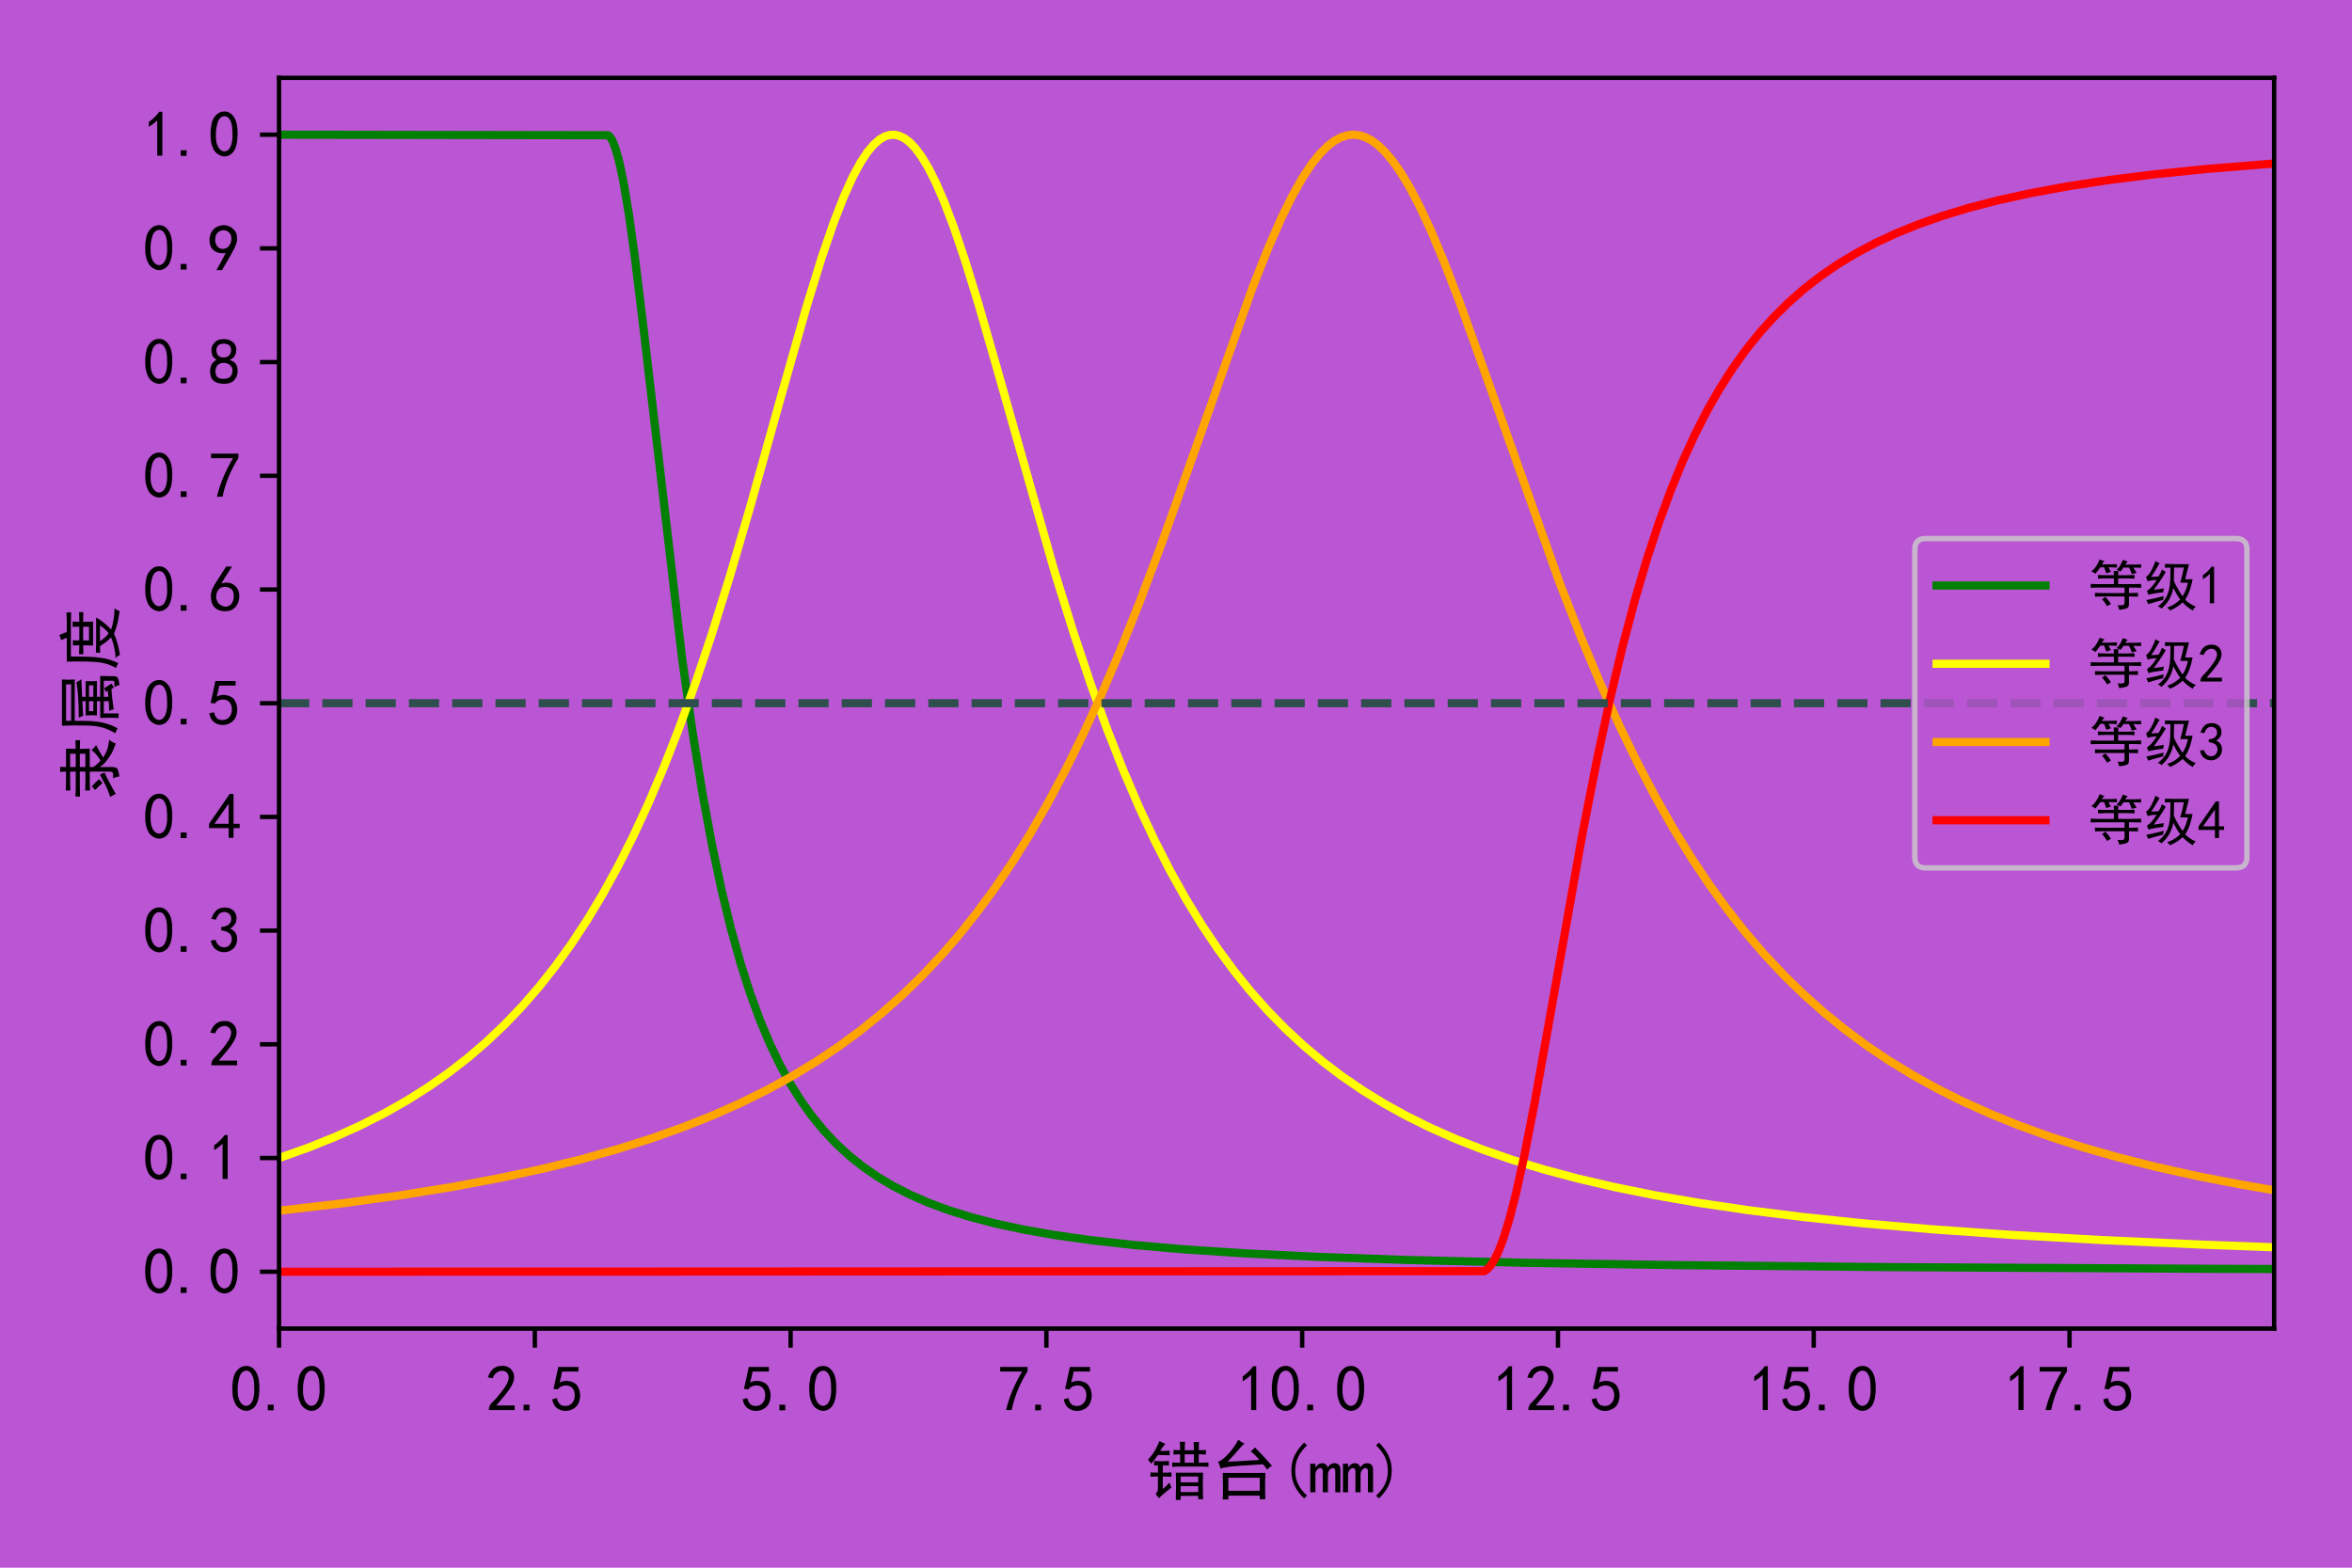 <?xml version="1.0" encoding="utf-8" standalone="no"?>
<!DOCTYPE svg PUBLIC "-//W3C//DTD SVG 1.1//EN"
  "http://www.w3.org/Graphics/SVG/1.1/DTD/svg11.dtd">
<!-- Created with matplotlib (http://matplotlib.org/) -->
<svg height="288pt" version="1.1" viewBox="0 0 432 288" width="432pt" xmlns="http://www.w3.org/2000/svg" xmlns:xlink="http://www.w3.org/1999/xlink">
 <defs>
  <style type="text/css">
*{stroke-linecap:butt;stroke-linejoin:round;}
  </style>
 </defs>
 <g id="figure_1">
  <g id="patch_1">
   <path d="M 0 288 
L 432 288 
L 432 0 
L 0 0 
z
" style="fill:#ba55d3;"/>
  </g>
  <g id="axes_1">
   <g id="patch_2">
    <path d="M 51.253 244.075 
L 417.7 244.075 
L 417.7 14.3 
L 51.253 14.3 
z
" style="fill:#ba55d3;"/>
   </g>
   <g id="matplotlib.axis_1">
    <g id="xtick_1">
     <g id="line2d_1">
      <defs>
       <path d="M 0 0 
L 0 3.5 
" id="m43d0f70205" style="stroke:#000000;stroke-width:0.8;"/>
      </defs>
      <g>
       <use style="stroke:#000000;stroke-width:0.8;" x="51.253" xlink:href="#m43d0f70205" y="244.075"/>
      </g>
     </g>
     <g id="text_1">
      <!-- 0.0 -->
      <defs>
       <path d="M 3.125 29.297 
Q 3.906 50 6.438 56.047 
Q 8.984 62.109 13.672 66.016 
Q 18.359 69.922 25.188 69.922 
Q 32.031 69.922 37.109 64.25 
Q 42.188 58.594 43.75 50 
Q 45.312 41.406 44.719 30.266 
Q 44.141 19.141 40.812 12.109 
Q 37.5 5.078 30.859 2.344 
Q 24.219 -0.391 17.578 2.922 
Q 10.938 6.25 8.203 11.719 
Q 5.469 17.188 4.297 23.234 
Q 3.125 29.297 3.906 50 
z
M 12.891 52.734 
Q 10.547 31.25 12.5 22.844 
Q 14.453 14.453 18.938 10.938 
Q 23.438 7.422 28.125 9.562 
Q 32.812 11.719 34.953 18.156 
Q 37.109 24.609 37.109 32.219 
Q 37.109 39.844 36.516 46.094 
Q 35.938 52.344 33 57.422 
Q 30.078 62.5 25.188 62.688 
Q 20.312 62.891 16.594 57.812 
Q 12.891 52.734 10.547 31.25 
z
" id="SimHei-30"/>
       <path d="M 16.797 1.953 
L 7.812 1.953 
L 7.812 10.547 
L 16.797 10.547 
z
" id="SimHei-2e"/>
      </defs>
      <g transform="translate(42.253 259.325)scale(0.12 -0.12)">
       <use xlink:href="#SimHei-30"/>
       <use x="50" xlink:href="#SimHei-2e"/>
       <use x="100" xlink:href="#SimHei-30"/>
      </g>
     </g>
    </g>
    <g id="xtick_2">
     <g id="line2d_2">
      <g>
       <use style="stroke:#000000;stroke-width:0.8;" x="98.233" xlink:href="#m43d0f70205" y="244.075"/>
      </g>
     </g>
     <g id="text_2">
      <!-- 2.5 -->
      <defs>
       <path d="M 4.688 3.906 
Q 5.078 9.766 10.156 14.453 
Q 15.234 19.141 23.047 29.094 
Q 30.859 39.062 33.203 44.531 
Q 35.547 50 34.953 53.906 
Q 34.375 57.812 31.25 60.344 
Q 28.125 62.891 24.016 62.5 
Q 19.922 62.109 16.203 59.375 
Q 12.5 56.641 10.547 51.172 
L 3.125 52.344 
Q 6.25 61.328 11.125 65.422 
Q 16.016 69.531 22.656 69.922 
Q 26.562 70.312 29.688 69.719 
Q 32.812 69.141 36.125 66.984 
Q 39.453 64.844 41.594 60.547 
Q 43.75 56.25 43.156 50.188 
Q 42.578 44.141 37.109 35.734 
Q 31.641 27.344 16.016 9.375 
L 44.141 9.375 
L 44.141 2.344 
L 4.688 2.344 
z
" id="SimHei-32"/>
       <path d="M 8.594 20.703 
Q 11.328 10.156 17.969 8.984 
Q 24.609 7.812 28.703 10.344 
Q 32.812 12.891 34.562 16.984 
Q 36.328 21.094 36.125 26.172 
Q 35.938 31.25 33.391 34.766 
Q 30.859 38.281 26.953 39.453 
Q 23.047 40.625 18.156 39.453 
Q 13.281 38.281 10.156 33.984 
L 3.516 34.766 
Q 4.297 37.109 10.938 68.359 
L 41.797 68.359 
L 41.797 61.328 
L 16.797 61.328 
Q 14.844 50.781 12.891 44.531 
Q 18.75 47.266 23.828 47.062 
Q 28.906 46.875 33.594 44.719 
Q 38.281 42.578 40.422 38.859 
Q 42.578 35.156 43.547 31.438 
Q 44.531 27.734 44.328 23.438 
Q 44.141 19.141 42.578 14.641 
Q 41.016 10.156 37.891 7.219 
Q 34.766 4.297 30.266 2.531 
Q 25.781 0.781 19.922 1.172 
Q 14.062 1.562 8.781 5.469 
Q 3.516 9.375 1.562 18.75 
z
" id="SimHei-35"/>
      </defs>
      <g transform="translate(89.233 259.325)scale(0.12 -0.12)">
       <use xlink:href="#SimHei-32"/>
       <use x="50" xlink:href="#SimHei-2e"/>
       <use x="100" xlink:href="#SimHei-35"/>
      </g>
     </g>
    </g>
    <g id="xtick_3">
     <g id="line2d_3">
      <g>
       <use style="stroke:#000000;stroke-width:0.8;" x="145.214" xlink:href="#m43d0f70205" y="244.075"/>
      </g>
     </g>
     <g id="text_3">
      <!-- 5.0 -->
      <g transform="translate(136.214 259.325)scale(0.12 -0.12)">
       <use xlink:href="#SimHei-35"/>
       <use x="50" xlink:href="#SimHei-2e"/>
       <use x="100" xlink:href="#SimHei-30"/>
      </g>
     </g>
    </g>
    <g id="xtick_4">
     <g id="line2d_4">
      <g>
       <use style="stroke:#000000;stroke-width:0.8;" x="192.194" xlink:href="#m43d0f70205" y="244.075"/>
      </g>
     </g>
     <g id="text_4">
      <!-- 7.5 -->
      <defs>
       <path d="M 13.281 2.344 
Q 20.312 32.031 37.891 61.328 
L 4.297 61.328 
L 4.297 68.359 
L 46.094 68.359 
L 46.094 61.719 
Q 27.734 32.031 21.875 2.344 
L 13.281 2.344 
z
" id="SimHei-37"/>
      </defs>
      <g transform="translate(183.194 259.325)scale(0.12 -0.12)">
       <use xlink:href="#SimHei-37"/>
       <use x="50" xlink:href="#SimHei-2e"/>
       <use x="100" xlink:href="#SimHei-35"/>
      </g>
     </g>
    </g>
    <g id="xtick_5">
     <g id="line2d_5">
      <g>
       <use style="stroke:#000000;stroke-width:0.8;" x="239.175" xlink:href="#m43d0f70205" y="244.075"/>
      </g>
     </g>
     <g id="text_5">
      <!-- 10.0 -->
      <defs>
       <path d="M 21.875 56.25 
Q 16.797 51.172 8.984 46.484 
L 8.984 53.906 
Q 18.75 60.547 25 69.531 
L 29.688 69.531 
L 29.688 2.344 
L 21.875 2.344 
z
" id="SimHei-31"/>
      </defs>
      <g transform="translate(227.175 259.325)scale(0.12 -0.12)">
       <use xlink:href="#SimHei-31"/>
       <use x="50" xlink:href="#SimHei-30"/>
       <use x="100" xlink:href="#SimHei-2e"/>
       <use x="150" xlink:href="#SimHei-30"/>
      </g>
     </g>
    </g>
    <g id="xtick_6">
     <g id="line2d_6">
      <g>
       <use style="stroke:#000000;stroke-width:0.8;" x="286.155" xlink:href="#m43d0f70205" y="244.075"/>
      </g>
     </g>
     <g id="text_6">
      <!-- 12.5 -->
      <g transform="translate(274.155 259.325)scale(0.12 -0.12)">
       <use xlink:href="#SimHei-31"/>
       <use x="50" xlink:href="#SimHei-32"/>
       <use x="100" xlink:href="#SimHei-2e"/>
       <use x="150" xlink:href="#SimHei-35"/>
      </g>
     </g>
    </g>
    <g id="xtick_7">
     <g id="line2d_7">
      <g>
       <use style="stroke:#000000;stroke-width:0.8;" x="333.135" xlink:href="#m43d0f70205" y="244.075"/>
      </g>
     </g>
     <g id="text_7">
      <!-- 15.0 -->
      <g transform="translate(321.135 259.325)scale(0.12 -0.12)">
       <use xlink:href="#SimHei-31"/>
       <use x="50" xlink:href="#SimHei-35"/>
       <use x="100" xlink:href="#SimHei-2e"/>
       <use x="150" xlink:href="#SimHei-30"/>
      </g>
     </g>
    </g>
    <g id="xtick_8">
     <g id="line2d_8">
      <g>
       <use style="stroke:#000000;stroke-width:0.8;" x="380.116" xlink:href="#m43d0f70205" y="244.075"/>
      </g>
     </g>
     <g id="text_8">
      <!-- 17.5 -->
      <g transform="translate(368.116 259.325)scale(0.12 -0.12)">
       <use xlink:href="#SimHei-31"/>
       <use x="50" xlink:href="#SimHei-37"/>
       <use x="100" xlink:href="#SimHei-2e"/>
       <use x="150" xlink:href="#SimHei-35"/>
      </g>
     </g>
    </g>
    <g id="text_9">
     <!-- 错台(mm) -->
     <defs>
      <path d="M 87.5 32.031 
Q 87.109 27.344 87.109 12.109 
Q 87.109 -2.734 87.5 -8.594 
L 80.078 -8.594 
L 80.078 -3.516 
L 53.125 -3.516 
L 53.125 -9.766 
L 45.703 -9.766 
Q 46.094 1.562 46.094 12.5 
Q 46.094 23.828 45.703 32.031 
L 87.5 32.031 
z
M 52.344 66.406 
Q 52.344 75 51.953 79.297 
L 59.766 79.297 
Q 59.375 71.484 59.375 66.406 
L 73.438 66.406 
Q 73.438 73.047 73.047 78.906 
L 81.25 78.906 
Q 80.859 74.609 80.859 66.406 
Q 87.109 66.406 91.797 66.797 
L 91.797 59.766 
Q 86.328 60.156 80.859 60.156 
L 80.859 47.266 
Q 91.406 47.266 95.703 47.656 
L 95.703 41.016 
Q 91.016 41.406 83.203 41.406 
L 50.391 41.406 
Q 47.656 41.406 40.234 41.016 
L 40.234 47.656 
Q 44.531 47.266 52.344 47.266 
L 52.344 60.156 
Q 50 60.156 42.188 59.766 
L 42.188 66.797 
Q 49.219 66.406 52.344 66.406 
z
M 35.156 42.969 
Q 30.859 43.359 25.781 43.359 
L 25.781 32.031 
Q 33.203 32.031 39.062 32.422 
L 39.062 25.781 
Q 32.812 26.172 25.781 26.172 
L 25.781 7.031 
Q 32.031 12.109 35.938 16.797 
Q 37.5 12.5 39.062 9.375 
Q 34.766 5.859 29.688 1.75 
Q 24.609 -2.344 19.922 -7.031 
Q 17.188 -3.125 14.844 -0.391 
Q 18.359 3.125 18.359 7.422 
L 18.359 26.172 
Q 12.109 26.172 7.031 25.781 
L 7.031 32.422 
Q 12.5 32.031 18.359 32.031 
L 18.359 43.359 
Q 15.625 43.359 12.5 42.969 
L 12.5 50 
Q 16.406 49.609 20.312 49.609 
L 28.516 49.609 
Q 31.641 49.609 35.156 50 
z
M 3.125 51.953 
Q 10.156 59.375 14.25 66.797 
Q 18.359 74.219 20.703 80.469 
Q 25.781 77.734 29.688 75.781 
Q 24.609 70.703 21.875 65.234 
Q 30.078 65.234 36.328 65.625 
L 36.328 58.594 
Q 29.297 58.984 18.359 58.984 
Q 13.281 51.953 8.203 45.703 
Q 5.859 48.828 3.125 51.953 
z
M 80.078 2.344 
L 80.078 11.328 
L 53.125 11.328 
L 53.125 2.344 
z
M 80.078 17.188 
L 80.078 26.172 
L 53.125 26.172 
L 53.125 17.188 
z
M 73.438 47.266 
L 73.438 60.156 
L 59.375 60.156 
L 59.375 47.266 
z
" id="SimHei-9519"/>
      <path d="M 82.812 31.641 
Q 82.422 24.609 82.422 11.328 
Q 82.422 -1.562 82.812 -8.594 
L 74.219 -8.594 
L 74.219 -3.125 
L 26.172 -3.125 
L 26.172 -8.984 
L 17.578 -8.984 
Q 17.969 -3.125 17.969 8.984 
Q 17.969 21.484 17.578 31.641 
L 82.812 31.641 
z
M 50.781 76.562 
Q 47.656 74.219 41.797 67.188 
Q 35.938 60.156 25 48.828 
Q 35.547 49.219 46.484 49.797 
Q 57.422 50.391 73.438 51.562 
Q 70.312 56.25 60.547 64.844 
Q 63.672 66.797 66.797 70.703 
Q 81.641 55.469 92.969 42.578 
Q 88.672 40.234 85.547 36.719 
Q 82.031 42.188 78.906 44.922 
Q 59.375 43.75 40.422 42.375 
Q 21.484 41.016 14.062 38.281 
Q 12.5 45.703 10.156 48.438 
Q 15.625 50 24.797 59.375 
Q 33.984 68.75 41.406 82.422 
Q 46.875 78.125 50.781 76.562 
z
M 74.219 4.297 
L 74.219 24.219 
L 26.172 24.219 
L 26.172 4.297 
z
" id="SimHei-53f0"/>
      <path d="M 46.484 -3.125 
L 42.188 -7.422 
Q 32.422 1.953 27.531 12.109 
Q 22.656 22.266 22.656 35.156 
Q 22.656 48.047 27.531 58.203 
Q 32.422 68.359 42.188 78.125 
L 46.484 73.828 
Q 37.5 65.234 33 56.047 
Q 28.516 46.875 28.516 35.156 
Q 28.516 23.438 33 14.25 
Q 37.5 5.078 46.484 -3.125 
z
" id="SimHei-28"/>
      <path d="M 47.656 1.953 
L 39.844 1.953 
L 39.844 33.594 
Q 39.844 35.938 39.062 37.5 
Q 38.281 39.062 35.938 39.062 
Q 33.203 39.062 30.859 36.125 
Q 28.516 33.203 28.516 28.516 
L 28.516 1.953 
L 20.703 1.953 
L 20.703 33.594 
Q 20.703 35.938 19.922 37.5 
Q 19.141 39.062 16.797 39.062 
Q 14.062 39.062 11.719 36.125 
Q 9.375 33.203 9.375 28.516 
L 9.375 1.953 
L 1.562 1.953 
L 1.562 45.703 
L 9.375 45.703 
L 9.375 39.844 
Q 11.328 42.969 14.062 44.719 
Q 16.797 46.484 19.922 46.484 
Q 23.047 46.484 25.188 44.719 
Q 27.344 42.969 28.125 39.844 
Q 30.078 42.969 32.609 44.719 
Q 35.156 46.484 38.281 46.484 
Q 42.969 46.484 45.312 43.938 
Q 47.656 41.406 47.656 36.719 
z
" id="SimHei-6d"/>
      <path d="M 26.172 35.156 
Q 26.172 22.266 21.281 12.109 
Q 16.406 1.953 6.641 -7.422 
L 2.344 -3.125 
Q 11.328 5.078 15.812 14.25 
Q 20.312 23.438 20.312 35.156 
Q 20.312 46.875 15.812 56.047 
Q 11.328 65.234 2.344 73.828 
L 6.641 78.125 
Q 16.406 68.359 21.281 58.203 
Q 26.172 48.047 26.172 35.156 
z
" id="SimHei-29"/>
     </defs>
     <g transform="translate(210.477 274.387)scale(0.12 -0.12)">
      <use xlink:href="#SimHei-9519"/>
      <use x="100" xlink:href="#SimHei-53f0"/>
      <use x="200" xlink:href="#SimHei-28"/>
      <use x="250" xlink:href="#SimHei-6d"/>
      <use x="300" xlink:href="#SimHei-6d"/>
      <use x="350" xlink:href="#SimHei-29"/>
     </g>
    </g>
   </g>
   <g id="matplotlib.axis_2">
    <g id="ytick_1">
     <g id="line2d_9">
      <defs>
       <path d="M 0 0 
L -3.5 0 
" id="m09ac8ba32f" style="stroke:#000000;stroke-width:0.8;"/>
      </defs>
      <g>
       <use style="stroke:#000000;stroke-width:0.8;" x="51.253" xlink:href="#m09ac8ba32f" y="233.631"/>
      </g>
     </g>
     <g id="text_10">
      <!-- 0.0 -->
      <g transform="translate(26.253 237.756)scale(0.12 -0.12)">
       <use xlink:href="#SimHei-30"/>
       <use x="50" xlink:href="#SimHei-2e"/>
       <use x="100" xlink:href="#SimHei-30"/>
      </g>
     </g>
    </g>
    <g id="ytick_2">
     <g id="line2d_10">
      <g>
       <use style="stroke:#000000;stroke-width:0.8;" x="51.253" xlink:href="#m09ac8ba32f" y="212.742"/>
      </g>
     </g>
     <g id="text_11">
      <!-- 0.1 -->
      <g transform="translate(26.253 216.867)scale(0.12 -0.12)">
       <use xlink:href="#SimHei-30"/>
       <use x="50" xlink:href="#SimHei-2e"/>
       <use x="100" xlink:href="#SimHei-31"/>
      </g>
     </g>
    </g>
    <g id="ytick_3">
     <g id="line2d_11">
      <g>
       <use style="stroke:#000000;stroke-width:0.8;" x="51.253" xlink:href="#m09ac8ba32f" y="191.853"/>
      </g>
     </g>
     <g id="text_12">
      <!-- 0.2 -->
      <g transform="translate(26.253 195.978)scale(0.12 -0.12)">
       <use xlink:href="#SimHei-30"/>
       <use x="50" xlink:href="#SimHei-2e"/>
       <use x="100" xlink:href="#SimHei-32"/>
      </g>
     </g>
    </g>
    <g id="ytick_4">
     <g id="line2d_12">
      <g>
       <use style="stroke:#000000;stroke-width:0.8;" x="51.253" xlink:href="#m09ac8ba32f" y="170.965"/>
      </g>
     </g>
     <g id="text_13">
      <!-- 0.3 -->
      <defs>
       <path d="M 3.906 19.141 
L 10.938 20.312 
Q 12.5 15.234 16.016 11.906 
Q 19.531 8.594 24.797 8.781 
Q 30.078 8.984 33.203 13.078 
Q 36.328 17.188 35.938 22.453 
Q 35.547 27.734 31.828 30.656 
Q 28.125 33.594 19.922 34.766 
L 19.922 39.844 
Q 28.125 40.625 31.828 44.141 
Q 35.547 47.656 35.156 53.312 
Q 34.766 58.984 30.078 61.516 
Q 25.391 64.062 20.109 62.109 
Q 14.844 60.156 11.719 51.172 
L 4.688 52.344 
Q 7.031 59.375 11.125 64.062 
Q 15.234 68.75 22.266 69.531 
Q 29.297 70.312 34.562 67.766 
Q 39.844 65.234 41.984 59.953 
Q 44.141 54.688 42.578 48.438 
Q 41.016 42.188 33.594 37.5 
Q 39.062 35.156 41.984 30.469 
Q 44.922 25.781 43.938 18.156 
Q 42.969 10.547 37.109 5.859 
Q 31.25 1.172 23.828 1.359 
Q 16.406 1.562 10.938 6.047 
Q 5.469 10.547 3.906 19.141 
z
" id="SimHei-33"/>
      </defs>
      <g transform="translate(26.253 175.09)scale(0.12 -0.12)">
       <use xlink:href="#SimHei-30"/>
       <use x="50" xlink:href="#SimHei-2e"/>
       <use x="100" xlink:href="#SimHei-33"/>
      </g>
     </g>
    </g>
    <g id="ytick_5">
     <g id="line2d_13">
      <g>
       <use style="stroke:#000000;stroke-width:0.8;" x="51.253" xlink:href="#m09ac8ba32f" y="150.076"/>
      </g>
     </g>
     <g id="text_14">
      <!-- 0.4 -->
      <defs>
       <path d="M 31.25 17.188 
L 1.172 17.188 
L 1.172 23.828 
L 32.812 69.531 
L 38.672 69.531 
L 38.672 23.828 
L 48.047 23.828 
L 48.047 17.188 
L 38.672 17.188 
L 38.672 2.344 
L 31.25 2.344 
z
M 31.25 23.828 
L 31.25 54.688 
L 9.375 23.828 
z
" id="SimHei-34"/>
      </defs>
      <g transform="translate(26.253 154.201)scale(0.12 -0.12)">
       <use xlink:href="#SimHei-30"/>
       <use x="50" xlink:href="#SimHei-2e"/>
       <use x="100" xlink:href="#SimHei-34"/>
      </g>
     </g>
    </g>
    <g id="ytick_6">
     <g id="line2d_14">
      <g>
       <use style="stroke:#000000;stroke-width:0.8;" x="51.253" xlink:href="#m09ac8ba32f" y="129.188"/>
      </g>
     </g>
     <g id="text_15">
      <!-- 0.5 -->
      <g transform="translate(26.253 133.312)scale(0.12 -0.12)">
       <use xlink:href="#SimHei-30"/>
       <use x="50" xlink:href="#SimHei-2e"/>
       <use x="100" xlink:href="#SimHei-35"/>
      </g>
     </g>
    </g>
    <g id="ytick_7">
     <g id="line2d_15">
      <g>
       <use style="stroke:#000000;stroke-width:0.8;" x="51.253" xlink:href="#m09ac8ba32f" y="108.299"/>
      </g>
     </g>
     <g id="text_16">
      <!-- 0.6 -->
      <defs>
       <path d="M 3.516 19.531 
Q 4.297 30.859 6.047 34.766 
Q 7.812 38.672 11.328 44.531 
L 27.344 69.531 
L 36.328 69.531 
L 19.922 43.75 
Q 30.469 46.484 36.719 42.969 
Q 42.969 39.453 45.109 34.953 
Q 47.266 30.469 47.453 25.188 
Q 47.656 19.922 45.891 14.844 
Q 44.141 9.766 39.641 5.656 
Q 35.156 1.562 27.141 1.172 
Q 19.141 0.781 13.469 4.094 
Q 7.812 7.422 5.656 13.469 
Q 3.516 19.531 4.297 30.859 
z
M 12.5 16.016 
Q 19.531 8.594 25.391 8.203 
Q 31.25 7.812 35.156 12.109 
Q 39.062 16.406 39.062 24.609 
Q 39.062 32.812 34.172 35.938 
Q 29.297 39.062 23.234 38.281 
Q 17.188 37.5 14.453 32.422 
Q 11.719 27.344 12.109 21.672 
Q 12.5 16.016 19.531 8.594 
z
" id="SimHei-36"/>
      </defs>
      <g transform="translate(26.253 112.424)scale(0.12 -0.12)">
       <use xlink:href="#SimHei-30"/>
       <use x="50" xlink:href="#SimHei-2e"/>
       <use x="100" xlink:href="#SimHei-36"/>
      </g>
     </g>
    </g>
    <g id="ytick_8">
     <g id="line2d_16">
      <g>
       <use style="stroke:#000000;stroke-width:0.8;" x="51.253" xlink:href="#m09ac8ba32f" y="87.41"/>
      </g>
     </g>
     <g id="text_17">
      <!-- 0.7 -->
      <g transform="translate(26.253 91.535)scale(0.12 -0.12)">
       <use xlink:href="#SimHei-30"/>
       <use x="50" xlink:href="#SimHei-2e"/>
       <use x="100" xlink:href="#SimHei-37"/>
      </g>
     </g>
    </g>
    <g id="ytick_9">
     <g id="line2d_17">
      <g>
       <use style="stroke:#000000;stroke-width:0.8;" x="51.253" xlink:href="#m09ac8ba32f" y="66.522"/>
      </g>
     </g>
     <g id="text_18">
      <!-- 0.8 -->
      <defs>
       <path d="M 2.734 16.797 
Q 2.734 26.172 5.078 30.656 
Q 7.422 35.156 12.891 37.891 
Q 8.203 40.625 6.641 43.938 
Q 5.078 47.266 4.875 51.562 
Q 4.688 55.859 6.047 58.984 
Q 7.422 62.109 10.156 64.844 
Q 12.891 67.578 16.203 68.547 
Q 19.531 69.531 23.438 69.531 
Q 27.344 69.531 30.469 68.75 
Q 33.594 67.969 37.109 65.422 
Q 40.625 62.891 42.188 58.203 
Q 43.75 53.516 41.984 47.266 
Q 40.234 41.016 32.812 37.5 
Q 39.453 35.547 42.188 31.438 
Q 44.922 27.344 44.922 21.484 
Q 44.922 15.625 43.156 12.109 
Q 41.406 8.594 39.25 6.25 
Q 37.109 3.906 33.391 2.531 
Q 29.688 1.172 24.016 1.172 
Q 18.359 1.172 14.25 2.531 
Q 10.156 3.906 7.422 6.641 
Q 4.688 9.375 3.703 13.078 
Q 2.734 16.797 2.734 26.172 
z
M 10.938 26.562 
Q 10.547 17.188 12.297 13.672 
Q 14.062 10.156 18.75 9.172 
Q 23.438 8.203 28.516 9.375 
Q 33.594 10.547 35.547 14.844 
Q 37.5 19.141 36.906 23.438 
Q 36.328 27.734 32.031 30.656 
Q 27.734 33.594 22.656 33.203 
Q 17.578 32.812 14.25 29.688 
Q 10.938 26.562 10.547 17.188 
z
M 12.109 56.25 
Q 12.109 48.438 14.844 44.922 
Q 17.578 41.406 23.438 41.406 
Q 29.297 41.406 32.219 44.922 
Q 35.156 48.438 34.953 53.312 
Q 34.766 58.203 31.438 60.547 
Q 28.125 62.891 22.453 62.5 
Q 16.797 62.109 14.453 59.172 
Q 12.109 56.25 12.109 48.438 
z
" id="SimHei-38"/>
      </defs>
      <g transform="translate(26.253 70.647)scale(0.12 -0.12)">
       <use xlink:href="#SimHei-30"/>
       <use x="50" xlink:href="#SimHei-2e"/>
       <use x="100" xlink:href="#SimHei-38"/>
      </g>
     </g>
    </g>
    <g id="ytick_10">
     <g id="line2d_18">
      <g>
       <use style="stroke:#000000;stroke-width:0.8;" x="51.253" xlink:href="#m09ac8ba32f" y="45.633"/>
      </g>
     </g>
     <g id="text_19">
      <!-- 0.9 -->
      <defs>
       <path d="M 12.5 1.172 
Q 21.094 15.625 26.562 27.344 
Q 16.797 25.781 10.344 29.875 
Q 3.906 33.984 2.531 41.016 
Q 1.172 48.047 2.734 53.703 
Q 4.297 59.375 7.609 63.078 
Q 10.938 66.797 15.625 68.359 
Q 20.312 69.922 24.016 69.922 
Q 27.734 69.922 31.641 68.359 
Q 35.547 66.797 38.672 63.672 
Q 41.797 60.547 42.969 57.219 
Q 44.141 53.906 44.141 48.625 
Q 44.141 43.359 40.234 35.156 
Q 36.328 26.953 21.094 1.172 
z
M 9.766 50 
Q 10.938 39.844 14.641 36.516 
Q 18.359 33.203 22.656 33.594 
Q 26.953 33.984 29.484 35.938 
Q 32.031 37.891 34.375 42.578 
Q 35.938 48.438 35.156 52.531 
Q 34.375 56.641 31.047 59.375 
Q 27.734 62.109 23.828 62.109 
Q 21.484 62.5 17.766 60.938 
Q 14.062 59.375 11.906 54.688 
Q 9.766 50 10.938 39.844 
z
" id="SimHei-39"/>
      </defs>
      <g transform="translate(26.253 49.758)scale(0.12 -0.12)">
       <use xlink:href="#SimHei-30"/>
       <use x="50" xlink:href="#SimHei-2e"/>
       <use x="100" xlink:href="#SimHei-39"/>
      </g>
     </g>
    </g>
    <g id="ytick_11">
     <g id="line2d_19">
      <g>
       <use style="stroke:#000000;stroke-width:0.8;" x="51.253" xlink:href="#m09ac8ba32f" y="24.744"/>
      </g>
     </g>
     <g id="text_20">
      <!-- 1.0 -->
      <g transform="translate(26.253 28.869)scale(0.12 -0.12)">
       <use xlink:href="#SimHei-31"/>
       <use x="50" xlink:href="#SimHei-2e"/>
       <use x="100" xlink:href="#SimHei-30"/>
      </g>
     </g>
    </g>
    <g id="text_21">
     <!-- 隶属度 -->
     <defs>
      <path d="M 52.734 80.859 
Q 52.344 77.344 52.344 71.875 
L 80.469 71.875 
Q 80.078 64.844 80.078 57.031 
Q 87.109 57.031 93.359 57.422 
L 93.359 50.391 
Q 87.109 50.781 80.078 50.781 
Q 80.078 43.359 80.469 35.547 
L 52.344 35.547 
L 52.344 30.078 
Q 57.422 22.656 62.109 19.141 
Q 66.797 21.484 71.281 25.391 
Q 75.781 29.297 78.125 32.812 
Q 83.203 27.344 85.938 25.781 
Q 81.641 23.828 78.125 21.672 
Q 74.609 19.531 66.797 15.234 
Q 70.312 12.5 76.562 9.766 
Q 82.812 7.031 94.141 5.859 
Q 90.625 2.344 88.281 -4.297 
Q 77.344 -0.391 71.672 3.125 
Q 66.016 6.641 60.734 10.734 
Q 55.469 14.844 52.344 20.312 
L 52.344 3.125 
Q 52.734 -5.859 48.234 -7.422 
Q 43.75 -8.984 37.891 -9.766 
Q 37.109 -3.516 34.766 0 
Q 42.578 -0.781 43.938 0.578 
Q 45.312 1.953 45.312 4.297 
L 45.312 35.547 
L 28.516 35.547 
Q 23.047 35.547 16.406 35.156 
L 16.406 42.578 
Q 23.047 42.188 28.516 42.188 
L 45.312 42.188 
L 45.312 50.781 
L 19.531 50.781 
Q 13.281 50.781 7.031 50.391 
L 7.031 57.422 
Q 13.672 57.031 19.141 57.031 
L 45.312 57.031 
L 45.312 65.625 
L 28.125 65.625 
Q 23.828 65.625 16.406 65.234 
L 16.406 72.266 
Q 23.438 71.875 28.125 71.875 
L 45.312 71.875 
Q 45.312 77.344 44.922 80.859 
L 52.734 80.859 
z
M 6.641 4.297 
L 15.234 7.422 
Q 19.531 8.984 23.625 10.938 
Q 27.734 12.891 32.031 15.422 
Q 36.328 17.969 40.625 19.922 
Q 42.188 17.188 43.75 12.891 
Q 39.062 10.938 34.953 8.781 
Q 30.859 6.641 26.953 4.484 
Q 23.047 2.344 18.938 0.188 
Q 14.844 -1.953 11.328 -4.297 
z
M 72.656 42.188 
L 72.656 50.781 
L 52.344 50.781 
L 52.344 42.188 
z
M 72.656 57.031 
L 72.656 65.625 
L 52.344 65.625 
L 52.344 57.031 
z
M 22.656 32.422 
Q 29.688 26.172 33.594 21.484 
Q 31.641 19.141 27.734 16.016 
Q 23.438 21.484 17.188 27.344 
Q 20.312 30.469 22.656 32.422 
z
" id="SimHei-96b6"/>
      <path d="M 86.719 48.438 
Q 69.531 47.656 59.766 47.266 
L 59.766 41.797 
L 83.984 41.797 
Q 83.594 37.5 83.594 33.203 
Q 83.594 28.906 83.984 24.609 
L 59.766 24.609 
L 59.766 19.531 
L 91.797 19.531 
Q 91.406 13.281 91.406 8.203 
L 91.406 -2.344 
Q 91.016 -5.859 88.859 -7.219 
Q 86.719 -8.594 78.125 -10.156 
Q 77.344 -6.25 74.609 -2.344 
Q 79.688 -2.344 82.219 -2.141 
Q 84.766 -1.953 84.375 1.953 
L 84.375 14.062 
L 59.766 14.062 
L 59.766 7.031 
Q 65.625 7.422 69.141 7.812 
Q 67.969 9.766 67.188 10.938 
Q 70.703 12.109 72.656 13.672 
Q 76.953 7.422 80.078 1.953 
Q 77.344 0.781 73.828 -1.172 
Q 73.047 0.391 71.875 2.344 
Q 68.359 2.344 59.375 1.359 
Q 50.391 0.391 40.625 -1.172 
Q 40.234 1.953 38.281 5.859 
Q 46.875 5.859 53.125 6.641 
L 53.125 14.062 
L 34.375 14.062 
L 34.375 -8.594 
L 27.344 -8.594 
Q 27.734 -3.125 27.734 5.078 
Q 27.734 13.281 27.344 19.531 
L 53.125 19.531 
L 53.125 24.609 
L 31.25 24.609 
Q 31.641 29.297 31.641 33.203 
Q 31.641 37.5 31.25 41.797 
L 53.125 41.797 
L 53.125 46.875 
Q 38.672 46.094 30.469 45.703 
Q 29.688 49.219 27.734 52.344 
Q 42.188 52.344 56.438 53.125 
Q 70.703 53.906 82.031 55.859 
Q 83.984 51.953 86.719 48.438 
z
M 86.328 78.125 
Q 85.938 71.875 85.938 67.188 
Q 85.938 62.891 86.328 58.594 
L 23.047 58.594 
Q 23.047 47.656 22.844 38.859 
Q 22.656 30.078 21.484 22.453 
Q 20.312 14.844 18.156 8 
Q 16.016 1.172 11.719 -7.031 
Q 8.203 -5.078 3.906 -3.516 
Q 10.547 7.031 13.078 17.188 
Q 15.625 27.344 15.812 38.859 
Q 16.016 50.391 16.016 57.422 
Q 16.016 64.453 15.625 78.125 
L 86.328 78.125 
z
M 78.906 64.062 
L 78.906 71.875 
L 23.047 71.875 
L 23.047 64.062 
z
M 77.344 30.078 
L 77.344 36.719 
L 59.766 36.719 
L 59.766 30.078 
z
M 53.125 30.078 
L 53.125 36.719 
L 37.891 36.719 
L 37.891 30.078 
z
" id="SimHei-5c5e"/>
      <path d="M 27.344 26.172 
Q 38.281 25.781 44.922 25.781 
L 81.25 25.781 
Q 77.734 19.531 72.656 13.281 
Q 67.578 7.031 62.891 3.125 
Q 67.969 0.781 77.344 -0.781 
Q 86.719 -2.344 95.312 -2.344 
Q 92.969 -4.688 91.016 -10.156 
Q 79.688 -8.594 71.094 -6.438 
Q 62.5 -4.297 56.641 -1.562 
Q 48.438 -5.078 40.422 -7.219 
Q 32.422 -9.375 23.828 -10.547 
Q 22.656 -7.422 19.141 -3.906 
Q 26.172 -3.906 35.156 -1.953 
Q 44.141 0 50.781 3.125 
Q 44.141 8.594 37.5 19.922 
L 27.344 19.531 
z
M 46.484 79.297 
Q 50.781 80.469 54.297 82.031 
Q 56.641 77.734 58.984 70.703 
L 73.438 70.703 
Q 77.734 70.703 89.062 71.094 
L 89.062 64.062 
Q 78.125 64.453 72.656 64.453 
L 21.484 64.453 
Q 21.484 46.875 21.094 36.125 
Q 20.703 25.391 18.938 14.844 
Q 17.188 4.297 11.328 -8.203 
Q 7.812 -5.859 3.906 -4.688 
Q 10.156 6.25 11.906 16.797 
Q 13.672 27.344 13.859 43.75 
Q 14.062 60.156 13.672 70.703 
L 50 70.703 
Q 48.438 75.781 46.484 79.297 
z
M 38.672 51.562 
Q 38.672 57.812 38.281 61.328 
L 46.484 61.328 
Q 46.094 58.203 46.094 51.562 
L 67.188 51.562 
Q 67.188 57.812 66.797 61.719 
L 75 61.719 
Q 74.609 57.031 74.609 51.562 
Q 83.203 51.562 89.453 51.953 
L 89.453 45.312 
Q 83.594 45.703 74.609 45.703 
Q 74.609 35.156 75 30.469 
L 38.281 30.469 
Q 38.672 36.719 38.672 45.703 
Q 33.984 45.703 25 45.312 
L 25 51.953 
Q 33.984 51.562 38.672 51.562 
z
M 67.188 36.719 
L 67.188 45.703 
L 46.094 45.703 
L 46.094 36.719 
z
M 44.922 19.922 
Q 50 12.109 57.031 6.641 
Q 62.891 10.938 69.141 19.922 
L 45.312 19.922 
z
" id="SimHei-5ea6"/>
     </defs>
     <g transform="translate(20.753 147.188)rotate(-90)scale(0.12 -0.12)">
      <use xlink:href="#SimHei-96b6"/>
      <use x="100" xlink:href="#SimHei-5c5e"/>
      <use x="200" xlink:href="#SimHei-5ea6"/>
     </g>
    </g>
   </g>
   <g id="line2d_20">
    <path clip-path="url(#pd9e6cf836c)" d="M 51.253 24.744 
L 111.717 24.844 
L 112.083 25.19 
L 112.523 25.928 
L 113.073 27.335 
L 113.732 29.703 
L 114.502 33.337 
L 115.455 38.986 
L 116.627 47.367 
L 118.24 60.67 
L 125.312 121.195 
L 127.218 134.57 
L 129.013 145.659 
L 130.772 155.175 
L 132.531 163.485 
L 134.29 170.726 
L 136.049 177.035 
L 137.808 182.538 
L 139.603 187.442 
L 141.436 191.81 
L 143.305 195.701 
L 145.247 199.231 
L 147.226 202.372 
L 149.278 205.218 
L 151.403 207.793 
L 153.638 210.156 
L 155.984 212.314 
L 158.475 214.308 
L 161.151 216.16 
L 164.009 217.867 
L 167.087 219.446 
L 170.458 220.924 
L 174.159 222.299 
L 178.264 223.582 
L 182.844 224.776 
L 187.974 225.88 
L 193.838 226.909 
L 200.58 227.86 
L 208.386 228.731 
L 217.583 229.527 
L 228.613 230.251 
L 242.025 230.9 
L 258.735 231.479 
L 280.099 231.985 
L 308.352 232.421 
L 347.379 232.786 
L 404.581 233.083 
L 417.663 233.129 
L 417.663 233.129 
" style="fill:none;stroke:#008000;stroke-linecap:square;stroke-width:1.5;"/>
   </g>
   <g id="line2d_21">
    <path clip-path="url(#pd9e6cf836c)" d="M 51.253 212.742 
L 56.64 210.828 
L 61.624 208.824 
L 66.277 206.717 
L 70.675 204.483 
L 74.816 202.131 
L 78.737 199.65 
L 82.474 197.022 
L 86.029 194.251 
L 89.437 191.316 
L 92.735 188.181 
L 95.923 184.842 
L 99.001 181.297 
L 102.006 177.497 
L 104.938 173.433 
L 107.833 169.037 
L 110.691 164.286 
L 113.512 159.159 
L 116.297 153.638 
L 119.082 147.623 
L 121.904 140.992 
L 124.762 133.697 
L 127.694 125.592 
L 130.735 116.517 
L 133.997 106.068 
L 137.698 93.435 
L 143.195 73.762 
L 148.178 56.209 
L 150.963 47.196 
L 153.162 40.797 
L 155.031 36.014 
L 156.643 32.464 
L 158.072 29.824 
L 159.355 27.895 
L 160.528 26.518 
L 161.59 25.604 
L 162.543 25.06 
L 163.459 24.789 
L 164.339 24.761 
L 165.218 24.961 
L 166.134 25.412 
L 167.087 26.139 
L 168.113 27.209 
L 169.249 28.732 
L 170.495 30.791 
L 171.887 33.543 
L 173.427 37.092 
L 175.185 41.724 
L 177.238 47.779 
L 179.729 55.858 
L 183.137 67.73 
L 193.691 104.992 
L 197.172 116.194 
L 200.36 125.714 
L 203.402 134.1 
L 206.333 141.542 
L 209.228 148.293 
L 212.087 154.403 
L 214.945 159.999 
L 217.84 165.18 
L 220.735 169.911 
L 223.666 174.284 
L 226.671 178.369 
L 229.749 182.178 
L 232.901 185.723 
L 236.126 189.017 
L 239.46 192.106 
L 242.905 194.997 
L 246.496 197.722 
L 250.27 200.305 
L 254.228 202.742 
L 258.369 205.03 
L 262.766 207.205 
L 267.42 209.259 
L 272.404 211.214 
L 277.754 213.07 
L 283.507 214.828 
L 289.737 216.496 
L 296.516 218.077 
L 303.918 219.572 
L 312.053 220.983 
L 321.031 222.312 
L 331.035 223.564 
L 342.249 224.739 
L 354.891 225.835 
L 369.329 226.858 
L 385.929 227.806 
L 405.241 228.68 
L 417.663 229.143 
L 417.663 229.143 
" style="fill:none;stroke:#ffff00;stroke-linecap:square;stroke-width:1.5;"/>
   </g>
   <g id="line2d_22">
    <path clip-path="url(#pd9e6cf836c)" d="M 51.253 222.424 
L 62.943 221.056 
L 73.46 219.605 
L 82.951 218.074 
L 91.599 216.458 
L 99.514 214.755 
L 106.77 212.97 
L 113.476 211.094 
L 119.705 209.125 
L 125.532 207.051 
L 130.992 204.873 
L 136.122 202.588 
L 140.959 200.191 
L 145.54 197.675 
L 149.901 195.027 
L 154.078 192.229 
L 158.072 189.287 
L 161.92 186.176 
L 165.621 182.898 
L 169.212 179.421 
L 172.694 175.743 
L 176.102 171.82 
L 179.436 167.642 
L 182.734 163.152 
L 185.996 158.331 
L 189.22 153.164 
L 192.445 147.57 
L 195.67 141.526 
L 198.931 134.932 
L 202.229 127.757 
L 205.637 119.805 
L 209.228 110.848 
L 213.149 100.451 
L 217.803 87.443 
L 230.043 52.861 
L 232.937 45.568 
L 235.356 40.059 
L 237.445 35.837 
L 239.277 32.611 
L 240.926 30.133 
L 242.428 28.255 
L 243.821 26.858 
L 245.104 25.876 
L 246.313 25.226 
L 247.449 24.863 
L 248.548 24.744 
L 249.647 24.854 
L 250.747 25.192 
L 251.883 25.777 
L 253.092 26.661 
L 254.375 27.884 
L 255.767 29.533 
L 257.27 31.668 
L 258.919 34.409 
L 260.751 37.9 
L 262.803 42.303 
L 265.185 47.964 
L 268.006 55.27 
L 271.708 65.518 
L 286.585 107.396 
L 290.433 117.194 
L 294.024 125.738 
L 297.469 133.364 
L 300.803 140.215 
L 304.101 146.49 
L 307.363 152.227 
L 310.661 157.58 
L 313.959 162.512 
L 317.294 167.102 
L 320.665 171.367 
L 324.109 175.368 
L 327.627 179.115 
L 331.219 182.618 
L 334.92 185.92 
L 338.767 189.053 
L 342.725 191.991 
L 346.866 194.787 
L 351.19 197.436 
L 355.697 199.937 
L 360.461 202.324 
L 365.481 204.589 
L 370.795 206.741 
L 376.438 208.786 
L 382.484 210.739 
L 388.971 212.597 
L 395.97 214.367 
L 403.519 216.044 
L 411.727 217.637 
L 417.663 218.661 
L 417.663 218.661 
" style="fill:none;stroke:#ffa500;stroke-linecap:square;stroke-width:1.5;"/>
   </g>
   <g id="line2d_23">
    <path clip-path="url(#pd9e6cf836c)" d="M 51.253 233.631 
L 272.587 233.526 
L 273.137 233.193 
L 273.76 232.544 
L 274.456 231.481 
L 275.262 229.822 
L 276.178 227.404 
L 277.241 223.944 
L 278.487 219.087 
L 279.989 212.268 
L 281.858 202.678 
L 284.606 187.271 
L 290.58 153.566 
L 293.291 139.716 
L 295.71 128.484 
L 298.018 118.79 
L 300.254 110.337 
L 302.452 102.864 
L 304.651 96.161 
L 306.85 90.157 
L 309.085 84.695 
L 311.32 79.811 
L 313.592 75.372 
L 315.901 71.338 
L 318.283 67.62 
L 320.738 64.2 
L 323.267 61.061 
L 325.868 58.182 
L 328.58 55.512 
L 331.402 53.042 
L 334.37 50.738 
L 337.521 48.574 
L 340.856 46.555 
L 344.411 44.664 
L 348.222 42.889 
L 352.363 41.21 
L 356.833 39.64 
L 361.707 38.165 
L 367.094 36.772 
L 373.03 35.47 
L 379.663 34.246 
L 387.102 33.105 
L 395.53 32.041 
L 405.168 31.053 
L 416.308 30.141 
L 417.663 30.043 
L 417.663 30.043 
" style="fill:none;stroke:#ff0000;stroke-linecap:square;stroke-width:1.5;"/>
   </g>
   <g id="line2d_24">
    <path clip-path="url(#pd9e6cf836c)" d="M 51.253 129.188 
L 60.649 129.188 
L 70.045 129.188 
L 79.441 129.188 
L 88.837 129.188 
L 98.233 129.188 
L 107.63 129.188 
L 117.026 129.188 
L 126.422 129.188 
L 135.818 129.188 
L 145.214 129.188 
L 154.61 129.188 
L 164.006 129.188 
L 173.402 129.188 
L 182.798 129.188 
L 192.194 129.188 
L 201.59 129.188 
L 210.986 129.188 
L 220.382 129.188 
L 229.779 129.188 
L 239.175 129.188 
L 248.571 129.188 
L 257.967 129.188 
L 267.363 129.188 
L 276.759 129.188 
L 286.155 129.188 
L 295.551 129.188 
L 304.947 129.188 
L 314.343 129.188 
L 323.739 129.188 
L 333.135 129.188 
L 342.531 129.188 
L 351.927 129.188 
L 361.324 129.188 
L 370.72 129.188 
L 380.116 129.188 
L 389.512 129.188 
L 398.908 129.188 
L 408.304 129.188 
L 417.7 129.188 
" style="fill:none;stroke:#2f4f4f;stroke-dasharray:5.55,2.4;stroke-dashoffset:0;stroke-width:1.5;"/>
   </g>
   <g id="patch_3">
    <path d="M 51.253 244.075 
L 51.253 14.3 
" style="fill:none;stroke:#000000;stroke-linecap:square;stroke-linejoin:miter;stroke-width:0.8;"/>
   </g>
   <g id="patch_4">
    <path d="M 417.7 244.075 
L 417.7 14.3 
" style="fill:none;stroke:#000000;stroke-linecap:square;stroke-linejoin:miter;stroke-width:0.8;"/>
   </g>
   <g id="patch_5">
    <path d="M 51.253 244.075 
L 417.7 244.075 
" style="fill:none;stroke:#000000;stroke-linecap:square;stroke-linejoin:miter;stroke-width:0.8;"/>
   </g>
   <g id="patch_6">
    <path d="M 51.253 14.3 
L 417.7 14.3 
" style="fill:none;stroke:#000000;stroke-linecap:square;stroke-linejoin:miter;stroke-width:0.8;"/>
   </g>
   <g id="legend_1">
    <g id="patch_7">
     <path d="M 353.7 159.438 
L 410.7 159.438 
Q 412.7 159.438 412.7 157.438 
L 412.7 100.938 
Q 412.7 98.938 410.7 98.938 
L 353.7 98.938 
Q 351.7 98.938 351.7 100.938 
L 351.7 157.438 
Q 351.7 159.438 353.7 159.438 
z
" style="fill:#ba55d3;opacity:0.8;stroke:#cccccc;stroke-linejoin:miter;"/>
    </g>
    <g id="line2d_25">
     <path d="M 355.7 107.562 
L 375.7 107.562 
" style="fill:none;stroke:#008000;stroke-linecap:square;stroke-width:1.5;"/>
    </g>
    <g id="line2d_26"/>
    <g id="text_22">
     <!-- 等级1 -->
     <defs>
      <path d="M 45.703 53.906 
Q 45.703 56.641 45.312 61.719 
L 53.906 61.719 
Q 53.516 56.641 53.516 53.906 
L 69.922 53.906 
Q 75.781 53.906 83.594 54.297 
L 83.594 47.656 
Q 76.172 48.047 70.312 48.047 
L 53.516 48.047 
L 53.516 37.5 
L 81.641 37.5 
Q 87.891 37.5 95.703 37.891 
L 95.703 30.859 
Q 88.281 31.25 81.641 31.25 
L 73.438 31.25 
L 73.438 21.094 
Q 83.203 21.094 89.844 21.484 
L 89.844 14.453 
Q 82.031 14.844 73.438 14.844 
L 73.438 1.953 
Q 73.828 -5.078 69.328 -6.828 
Q 64.844 -8.594 55.469 -9.766 
Q 54.688 -5.078 52.344 -1.172 
Q 58.984 -1.562 62.109 -1.172 
Q 65.234 -0.781 65.234 4.297 
L 65.234 14.844 
L 24.219 14.844 
Q 19.141 14.844 10.938 14.453 
L 10.938 21.484 
Q 18.75 21.094 25.781 21.094 
L 65.234 21.094 
L 65.234 31.25 
L 16.797 31.25 
Q 11.719 31.25 3.125 30.859 
L 3.125 37.891 
Q 11.719 37.5 16.797 37.5 
L 45.703 37.5 
L 45.703 48.047 
L 30.078 48.047 
Q 24.609 48.047 16.406 47.656 
L 16.406 54.297 
Q 26.953 53.906 30.078 53.906 
z
M 28.516 79.688 
Q 26.172 78.125 23.438 73.828 
L 37.5 73.828 
Q 45.703 73.828 51.172 74.219 
L 51.172 67.969 
Q 46.875 68.359 40.234 68.359 
L 35.547 68.359 
Q 37.5 65.234 40.234 60.156 
Q 35.547 58.594 31.641 57.422 
Q 31.641 58.203 27.734 68.359 
L 20.703 68.359 
Q 17.578 63.672 11.719 56.641 
Q 8.203 59.375 4.297 60.938 
Q 9.766 65.234 13.281 70.703 
Q 16.797 76.172 19.531 82.812 
Q 24.219 80.859 28.516 79.688 
z
M 57.812 60.547 
Q 54.688 62.5 50.391 63.672 
Q 54.297 66.797 57.031 71.484 
Q 59.766 76.172 62.109 82.031 
Q 66.406 80.469 71.094 78.906 
Q 67.969 76.172 66.406 73.438 
L 82.422 73.438 
Q 85.156 73.438 95.703 73.828 
L 95.703 67.578 
Q 88.281 67.969 81.25 67.969 
Q 85.547 60.938 87.5 58.203 
Q 82.031 57.031 78.516 55.859 
Q 77.734 59.375 73.438 67.969 
L 63.281 67.969 
Q 61.328 64.844 57.812 60.547 
z
M 40.234 1.172 
Q 36.719 -0.781 33.203 -3.125 
Q 29.688 3.516 23.828 9.766 
Q 26.562 11.328 30.078 14.062 
Q 35.938 7.812 40.234 1.172 
z
" id="SimHei-7b49"/>
      <path d="M 83.594 74.219 
Q 80.078 61.328 76.562 46.484 
L 90.234 46.484 
Q 88.281 36.328 85.344 27.344 
Q 82.422 18.359 76.562 8.984 
Q 80.469 5.078 85.344 1.75 
Q 90.234 -1.562 96.094 -3.906 
Q 91.797 -7.422 90.625 -10.938 
Q 80.859 -5.469 71.875 3.906 
Q 69.141 1.172 63.469 -2.922 
Q 57.812 -7.031 48.828 -10.938 
Q 46.875 -7.812 43.359 -5.469 
Q 51.562 -2.734 57.422 1.172 
Q 63.281 5.078 67.578 9.375 
Q 62.891 14.844 54.688 30.469 
Q 53.516 21.875 48.828 12.5 
Q 44.531 2.734 33.203 -7.422 
Q 30.859 -5.469 26.562 -3.125 
Q 34.375 2.344 39.453 9.953 
Q 44.531 17.578 46.672 26.359 
Q 48.828 35.156 49.219 45.5 
Q 49.609 55.859 49.609 67.969 
Q 45.312 67.969 39.453 67.578 
L 39.453 74.609 
Q 46.484 74.219 58.203 74.219 
z
M 29.688 75.781 
Q 27.344 72.656 23.625 65.812 
Q 19.922 58.984 14.062 50.781 
L 27.734 51.562 
Q 31.641 57.812 33.984 64.453 
Q 35.938 62.891 41.016 59.766 
Q 38.672 55.859 33.984 48.438 
Q 29.297 41.016 18.75 26.953 
Q 30.469 28.516 37.5 29.688 
Q 36.328 25 36.328 22.656 
Q 32.422 22.266 24.406 21.094 
Q 16.406 19.922 8.984 17.969 
Q 7.812 21.875 6.25 25 
Q 9.766 26.953 14.453 31.828 
Q 19.141 36.719 24.219 45.312 
Q 19.922 44.922 15.812 44.531 
Q 11.719 44.141 7.812 42.578 
Q 6.641 46.094 4.688 50.781 
Q 9.766 53.906 14.641 62.891 
Q 19.531 71.875 21.875 80.078 
Q 24.609 78.125 29.688 75.781 
z
M 55.859 48.828 
Q 55.859 46.094 55.859 43.359 
Q 58.594 36.328 64.062 27.344 
Q 69.531 17.969 71.875 15.234 
Q 78.516 25.391 81.641 40.234 
L 67.578 40.234 
Q 71.484 53.125 74.219 67.969 
L 56.25 67.969 
Q 56.25 58.594 55.859 48.828 
z
M 37.109 15.625 
Q 35.938 11.719 36.328 8.594 
Q 28.516 6.641 22.266 4.875 
Q 16.016 3.125 8.594 0.781 
Q 7.422 4.688 5.078 8.203 
Q 10.547 9.375 17.375 10.734 
Q 24.219 12.109 37.109 15.625 
z
" id="SimHei-7ea7"/>
     </defs>
     <g transform="translate(383.7 111.062)scale(0.1 -0.1)">
      <use xlink:href="#SimHei-7b49"/>
      <use x="100" xlink:href="#SimHei-7ea7"/>
      <use x="200" xlink:href="#SimHei-31"/>
     </g>
    </g>
    <g id="line2d_27">
     <path d="M 355.7 121.938 
L 375.7 121.938 
" style="fill:none;stroke:#ffff00;stroke-linecap:square;stroke-width:1.5;"/>
    </g>
    <g id="line2d_28"/>
    <g id="text_23">
     <!-- 等级2 -->
     <g transform="translate(383.7 125.438)scale(0.1 -0.1)">
      <use xlink:href="#SimHei-7b49"/>
      <use x="100" xlink:href="#SimHei-7ea7"/>
      <use x="200" xlink:href="#SimHei-32"/>
     </g>
    </g>
    <g id="line2d_29">
     <path d="M 355.7 136.312 
L 375.7 136.312 
" style="fill:none;stroke:#ffa500;stroke-linecap:square;stroke-width:1.5;"/>
    </g>
    <g id="line2d_30"/>
    <g id="text_24">
     <!-- 等级3 -->
     <g transform="translate(383.7 139.812)scale(0.1 -0.1)">
      <use xlink:href="#SimHei-7b49"/>
      <use x="100" xlink:href="#SimHei-7ea7"/>
      <use x="200" xlink:href="#SimHei-33"/>
     </g>
    </g>
    <g id="line2d_31">
     <path d="M 355.7 150.688 
L 375.7 150.688 
" style="fill:none;stroke:#ff0000;stroke-linecap:square;stroke-width:1.5;"/>
    </g>
    <g id="line2d_32"/>
    <g id="text_25">
     <!-- 等级4 -->
     <g transform="translate(383.7 154.188)scale(0.1 -0.1)">
      <use xlink:href="#SimHei-7b49"/>
      <use x="100" xlink:href="#SimHei-7ea7"/>
      <use x="200" xlink:href="#SimHei-34"/>
     </g>
    </g>
   </g>
  </g>
 </g>
 <defs>
  <clipPath id="pd9e6cf836c">
   <rect height="229.775" width="366.447" x="51.253" y="14.3"/>
  </clipPath>
 </defs>
</svg>
